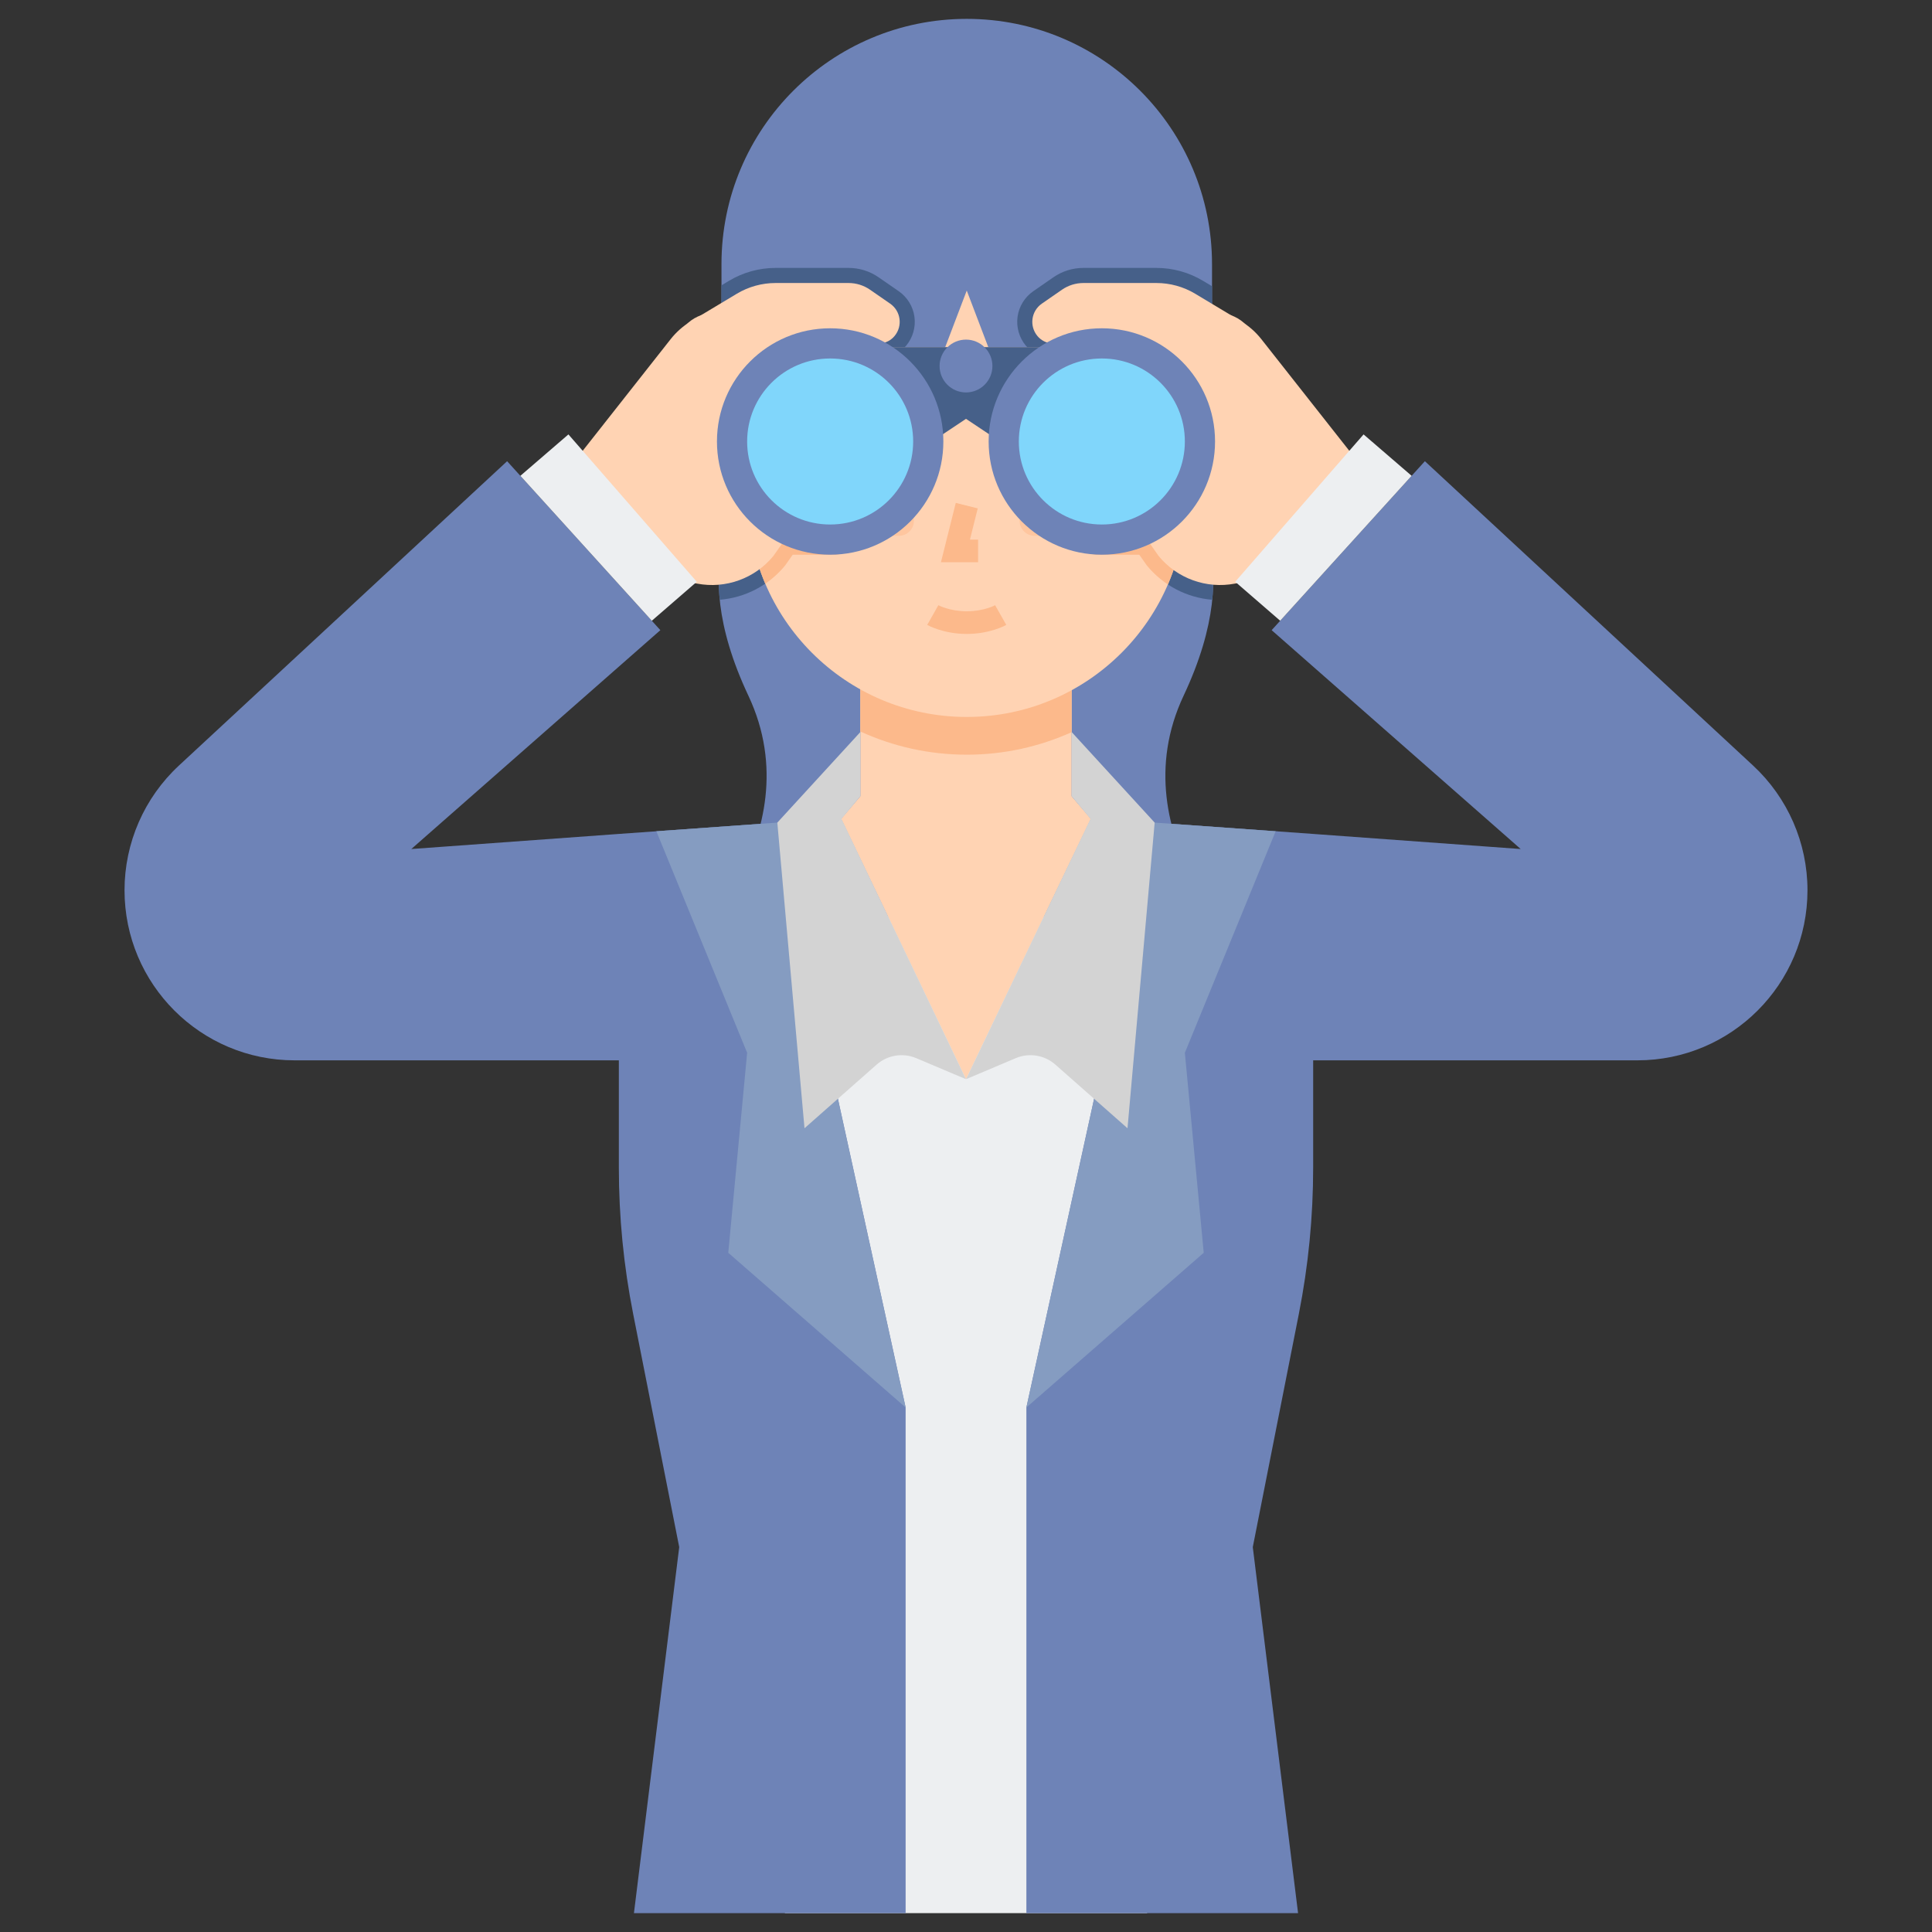 <svg id="Layer_1" enable-background="new 0 0 512 512" height="512" viewBox="0 0 512 512" width="512" xmlns="http://www.w3.org/2000/svg"><rect x="0" y="0" width="512" height="512" fill="#333333" stroke="none"/><path d="m313.674 131s17.663 15.86 0 53.349 18.745 70.651 18.745 70.651h-76.419-76.419s36.407-33.163 18.744-70.651 0-53.349 0-53.349z" fill="#6e83b7"/><path d="m190.749 158.944c6.726-.551 12.935-3.768 17.27-9.032l.097-.119 1.962-2.793h11.155c1.84 0 3.627-.757 4.905-2.077 1.254-1.295 1.913-2.989 1.855-4.769-.133-4.09-2.555-7.533-6.018-9.154h-23.651c.002 0-9.503 8.563-7.575 27.944z" fill="#466089"/><path d="m290.766 147h11.155l1.962 2.793.097.119c4.336 5.264 10.544 8.481 17.27 9.032 1.928-19.38-7.577-27.944-7.577-27.944h-23.651c-3.463 1.621-5.885 5.064-6.018 9.155-.058 1.779.602 3.473 1.855 4.768 1.28 1.32 3.067 2.077 4.907 2.077z" fill="#466089"/><path d="m208 243h96v264h-96z" fill="#edeff1"/><path d="m464.574 202.872-86.966-80.647-40.608 44.775 66 58-55-4-42-3-34 155v134h72l-12-97 12.209-61.807c2.521-12.765 3.791-25.746 3.791-38.757v-28.436h85.924c24.895 0 45.076-20.181 45.076-45.076 0-12.545-5.228-24.522-14.426-33.052z" fill="#6e83b7"/><path d="m206 218-42 3-55 4 66-58-40.609-44.775-86.966 80.647c-9.197 8.53-14.425 20.507-14.425 33.052 0 24.895 20.181 45.076 45.076 45.076h85.924v28.436c0 13.012 1.27 25.992 3.791 38.757l12.209 61.807-12 97h72v-134z" fill="#6e83b7"/><path d="m314 279 24.061-58.71-32.061-2.29-34 155 47-41z" fill="#859cc1"/><path d="m198 279-24.061-58.71 32.061-2.29 34 155-47-41z" fill="#859cc1"/><path d="m256 286 33.1-69-5.1-6v-36h-28-28v36l-5.1 6z" fill="#ffd3b3"/><path d="m256 286-13.227-5.595c-3.532-1.472-7.593-.799-10.462 1.732l-19.111 16.863-7.2-81 22-24v17l-5 6z" fill="#d3d3d3"/><path d="m198.2 92h-6.598c-6.041 0-10.703 5.315-9.915 11.305l2.597 19.739c.524 3.981 3.917 6.956 7.932 6.956h5.984z" fill="#ffd3b3"/><path d="m228 175v18.852c8.598 3.936 18.143 6.148 28.2 6.148 9.902 0 19.306-2.145 27.8-5.967v-19.033h-28z" fill="#fcb98b"/><path d="m314.2 132c0 32.033-25.967 58-58 58s-58-25.967-58-58v-76h116z" fill="#ffd3b3"/><path d="m321.2 70v22h-26.29l-5.71-15-5.71 15h-21.58l-5.71-15-5.71 15h-21.58l-5.71-15-5.71 15h-26.29v-22c0-35.898 29.101-65 65-65 35.899 0 65 29.101 65 65z" fill="#6e83b7"/><path d="m198.2 131 10-39h-10z" fill="#6e83b7"/><path d="m259.2 149h-9.842l3.932-15.728 5.821 1.456-2.069 8.272h2.158z" fill="#fcb98b"/><path d="m256.2 168c-6.188 0-10.306-2.292-10.479-2.39l2.957-5.221c.011.006 2.996 1.61 7.521 1.61 4.551 0 7.493-1.595 7.521-1.61l2.957 5.221c-.171.098-4.289 2.39-10.477 2.39z" fill="#fcb98b"/><path d="m284.2 142h-10c-2.209 0-4-1.791-4-4 0-2.209 1.791-4 4-4h10c2.209 0 4 1.791 4 4 0 2.209-1.791 4-4 4z" fill="#ffc69f"/><path d="m228.2 142h10c2.209 0 4-1.791 4-4 0-2.209-1.791-4-4-4h-10c-2.209 0-4 1.791-4 4 0 2.209 1.791 4 4 4z" fill="#ffc69f"/><path d="m314.2 92h6.598c6.041 0 10.703 5.315 9.915 11.305l-2.597 19.739c-.524 3.981-3.917 6.956-7.932 6.956h-5.984z" fill="#ffd3b3"/><path d="m314.2 131-10-39h10z" fill="#6e83b7"/><path d="m256 286 13.227-5.595c3.532-1.472 7.593-.799 10.462 1.732l19.111 16.863 7.2-81-22-24v17l5 6z" fill="#d3d3d3"/><path d="m196 83h-6.95c-5.916 0-10.539 5.108-9.95 10.995l2 20c.511 5.112 4.813 9.005 9.95 9.005h4.95z" fill="#ffd3b3"/><path d="m316 83h6.95c5.916 0 10.539 5.108 9.95 10.995l-2 20c-.511 5.112-4.813 9.005-9.95 9.005h-4.95z" fill="#ffd3b3"/><path d="m314.2 119.655-5.172 10.345h-14.528c-5.699 0-10.309 4.46-10.495 10.155-.058 1.779.602 3.473 1.855 4.768 1.278 1.32 3.065 2.077 4.905 2.077h11.155l1.962 2.793.097.119c1.606 1.95 3.473 3.612 5.523 4.97 3.018-7.021 4.696-14.755 4.696-22.882v-12.345z" fill="#fcb98b"/><path d="m318.808 74.42c-3.729-2.237-7.999-3.42-12.348-3.42h-19.336c-2.862 0-5.618.861-7.969 2.489l-5.332 3.691c-2.265 1.568-3.78 4.032-4.158 6.761-.377 2.728.413 5.512 2.168 7.638.122.148.259.281.389.42h11.268l5.71-15 5.71 15h26.29v-16.144z" fill="#466089"/><path d="m276.1 80.469 5.332-3.691c1.672-1.158 3.658-1.778 5.692-1.778h19.337c3.625 0 7.181.985 10.29 2.85l12.102 7.262c2.081 1.249 3.917 2.866 5.419 4.772l23.728 30.116-22 33-8.744 1.666c-7.557 1.439-15.297-1.358-20.187-7.296l-3.069-4.37h-13.234c-1.507 0-2.812-1.209-2.763-2.715.114-3.49 2.979-6.285 6.496-6.285h17l8.5-17-3.202-13.448c-1.118-4.696-4.584-8.481-9.163-10.007l-13.772-4.591c-3.721-1.24-7.799-.793-11.162 1.225-2.536 1.521-5.9 1.134-7.783-1.147-2.197-2.661-1.635-6.612 1.183-8.563z" fill="#ffd3b3"/><path d="m327.344 154.177 11.921 10.325 34.832-38.405-12.736-10.974z" fill="#edeff1"/><path d="m226.139 144.923c1.254-1.295 1.913-2.989 1.855-4.769-.185-5.694-4.795-10.154-10.494-10.154h-14.528l-4.772-9.543v11.543c0 8.049 1.642 15.713 4.605 22.68 1.93-1.32 3.688-2.916 5.214-4.768l.097-.119 1.962-2.793h11.155c1.841 0 3.628-.757 4.906-2.077z" fill="#fcb98b"/><path d="m238.177 77.18-5.332-3.69c-2.352-1.629-5.108-2.49-7.97-2.49h-19.335c-4.349 0-8.618 1.183-12.348 3.42l-1.991 1.195v16.385h26.29l5.71-15 5.71 15h10.867c.13-.14.267-.272.389-.42 1.756-2.126 2.546-4.91 2.168-7.638-.378-2.73-1.893-5.193-4.158-6.762z" fill="#466089"/><path d="m235.9 80.469-5.332-3.691c-1.672-1.158-3.658-1.778-5.692-1.778h-19.337c-3.625 0-7.181.985-10.29 2.85l-12.102 7.262c-2.081 1.249-3.917 2.866-5.419 4.772l-23.728 30.116 22 33 8.744 1.666c7.557 1.439 15.297-1.358 20.187-7.296l3.069-4.37h13.234c1.507 0 2.812-1.209 2.763-2.715-.114-3.49-2.979-6.285-6.497-6.285h-17l-8.5-17 3.202-13.448c1.118-4.696 4.584-8.481 9.163-10.007l13.772-4.591c3.721-1.24 7.799-.793 11.162 1.225 2.536 1.521 5.9 1.134 7.783-1.147 2.198-2.661 1.636-6.612-1.182-8.563z" fill="#ffd3b3"/><path d="m184.656 154.177-11.921 10.325-34.832-38.405 12.736-10.974z" fill="#edeff1"/><path d="m256 92h-25v25h16l9-6 9 6h16v-25z" fill="#466089"/><circle cx="292" cy="117" fill="#6e83b7" r="30"/><circle cx="292" cy="117" fill="#80d6fb" r="22"/><circle cx="256" cy="97" fill="#6e83b7" r="7"/><circle cx="220" cy="117" fill="#6e83b7" r="30"/><circle cx="220" cy="117" fill="#80d6fb" r="22"/></svg>